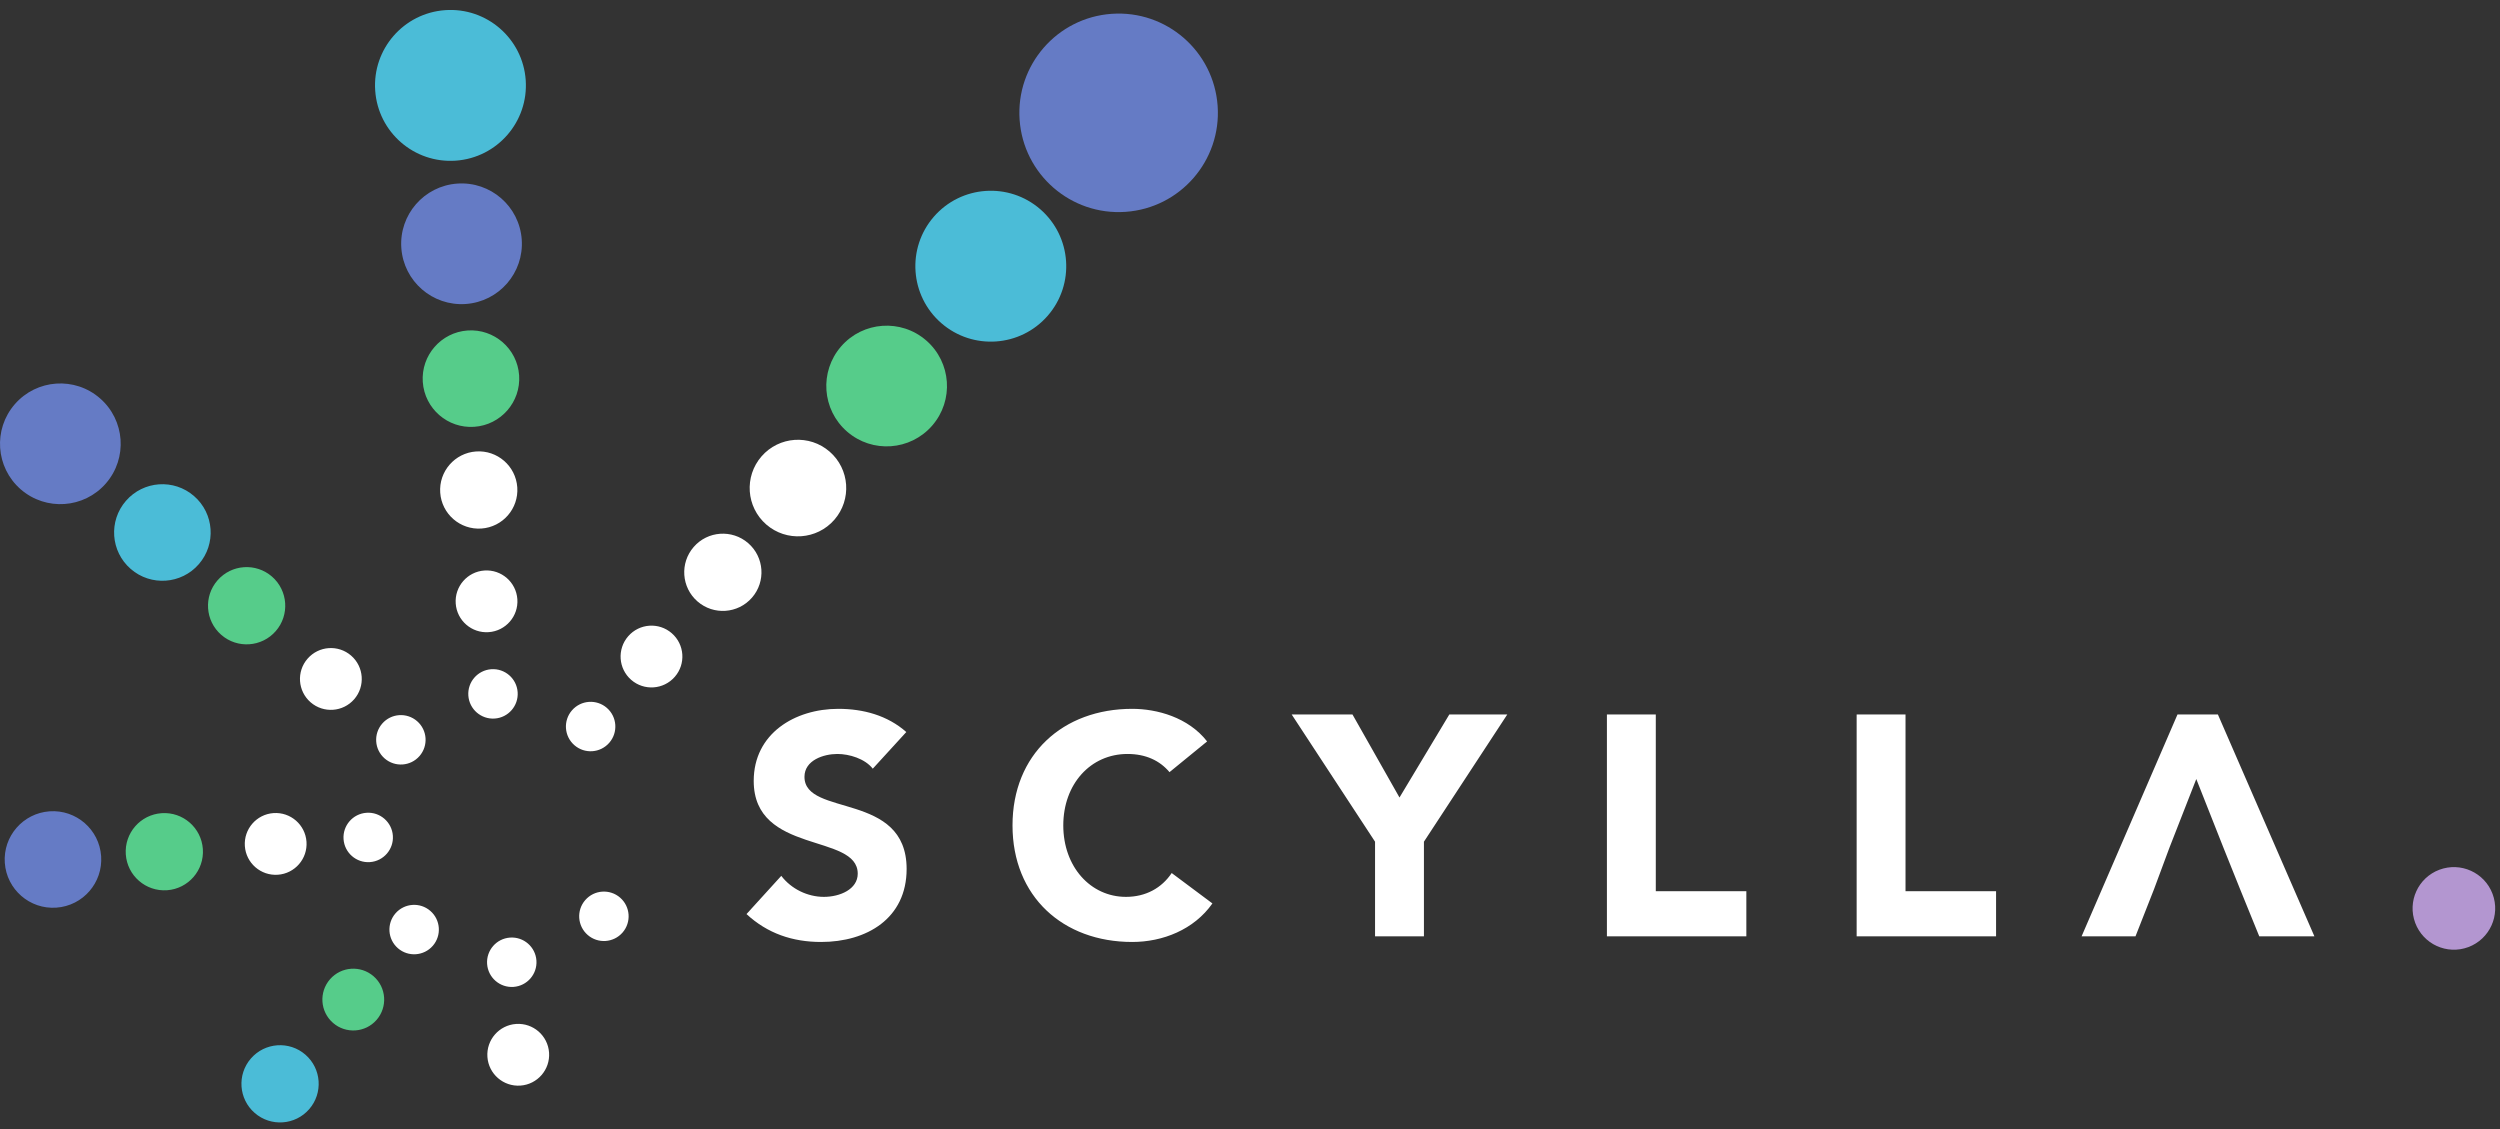 <?xml version="1.0" encoding="UTF-8" standalone="no"?>
<svg width="217px" height="98px" viewBox="0 0 217 98" version="1.1" xmlns="http://www.w3.org/2000/svg" xmlns:xlink="http://www.w3.org/1999/xlink" xmlns:sketch="http://www.bohemiancoding.com/sketch/ns">
    <rect x="0" y="0" width="217" height="98" fill="#333333" stroke="none"/>
    <!-- Generator: Sketch 3.3.3 (12072) - http://www.bohemiancoding.com/sketch -->
    <title>logo</title>
    <desc>Created with Sketch.</desc>
    <defs></defs>
    <g id="Page-1" stroke="none" stroke-width="1" fill="none" fill-rule="evenodd" sketch:type="MSPage">
        <g id="HP" sketch:type="MSArtboardGroup" transform="translate(-93, -123)">
            <g id="logo" sketch:type="MSLayerGroup" transform="translate(93, 123)">
                <path d="M90.299,18.164 C93.027,20.538 93.316,24.673 90.944,27.403 C88.571,30.132 84.435,30.421 81.706,28.048 C78.976,25.675 78.687,21.539 81.059,18.809 C83.432,16.08 87.568,15.792 90.299,18.164" id="Fill-1" fill="#4BBCD7" sketch:type="MSShapeGroup"></path>
                <path d="M80.397,29.553 C82.581,31.451 82.812,34.761 80.914,36.943 C79.016,39.128 75.708,39.359 73.524,37.461 C71.34,35.561 71.11,32.254 73.007,30.07 C74.905,27.887 78.214,27.655 80.397,29.553" id="Fill-2" fill="#56CC8A" sketch:type="MSShapeGroup"></path>
                <path d="M72.011,39.201 C73.759,40.72 73.944,43.366 72.424,45.113 C70.906,46.86 68.259,47.045 66.513,45.527 C64.767,44.008 64.581,41.361 66.1,39.614 C67.618,37.868 70.264,37.682 72.011,39.201" id="Fill-3" fill="#FFFFFF" sketch:type="MSShapeGroup"></path>
                <path d="M64.943,47.145 C66.34,48.36 66.488,50.478 65.274,51.874 C64.059,53.272 61.941,53.421 60.544,52.206 C59.146,50.992 58.999,48.874 60.213,47.477 C61.428,46.079 63.546,45.931 64.943,47.145" id="Fill-4" fill="#FFFFFF" sketch:type="MSShapeGroup"></path>
                <path d="M58.309,54.964 C59.427,55.935 59.545,57.63 58.573,58.747 C57.601,59.864 55.907,59.984 54.789,59.013 C53.672,58.041 53.554,56.347 54.525,55.229 C55.497,54.109 57.191,53.992 58.309,54.964" id="Fill-5" fill="#FFFFFF" sketch:type="MSShapeGroup"></path>
                <path d="M52.675,61.445 C53.569,62.223 53.663,63.578 52.886,64.471 C52.109,65.367 50.754,65.462 49.859,64.684 C48.965,63.907 48.87,62.551 49.648,61.657 C50.425,60.762 51.78,60.668 52.675,61.445" id="Fill-6" fill="#FFFFFF" sketch:type="MSShapeGroup"></path>
                <path d="M22.11,96.606 C23.507,97.82 25.625,97.672 26.839,96.275 C28.054,94.878 27.907,92.76 26.508,91.545 C25.111,90.331 22.993,90.48 21.779,91.876 C20.564,93.273 20.712,95.391 22.11,96.606" id="Fill-7" fill="#4BBCD7" sketch:type="MSShapeGroup"></path>
                <path d="M28.905,88.787 C30.023,89.759 31.717,89.642 32.69,88.524 C33.66,87.404 33.542,85.712 32.426,84.74 C31.307,83.768 29.614,83.887 28.642,85.003 C27.669,86.122 27.788,87.815 28.905,88.787" id="Fill-8" fill="#56CC8A" sketch:type="MSShapeGroup"></path>
                <path d="M34.54,82.307 C35.434,83.083 36.789,82.989 37.568,82.095 C38.344,81.201 38.25,79.845 37.355,79.068 C36.462,78.29 35.105,78.386 34.328,79.279 C33.551,80.174 33.645,81.53 34.54,82.307" id="Fill-9" fill="#FFFFFF" sketch:type="MSShapeGroup"></path>
                <path d="M1.285,35.085 C3.182,32.902 6.492,32.671 8.674,34.569 C10.859,36.467 11.09,39.775 9.193,41.959 C7.294,44.143 3.986,44.373 1.801,42.476 C-0.381,40.578 -0.612,37.269 1.285,35.085" id="Fill-10" fill="#657BC5" sketch:type="MSShapeGroup"></path>
                <path d="M10.933,43.472 C12.451,41.724 15.097,41.539 16.844,43.059 C18.592,44.577 18.776,47.223 17.258,48.97 C15.739,50.717 13.092,50.903 11.345,49.383 C9.599,47.865 9.413,45.219 10.933,43.472" id="Fill-11" fill="#4BBCD7" sketch:type="MSShapeGroup"></path>
                <path d="M18.877,50.378 C20.091,48.98 22.209,48.832 23.607,50.047 C25.004,51.262 25.152,53.38 23.938,54.777 C22.723,56.174 20.605,56.323 19.208,55.107 C17.811,53.894 17.662,51.776 18.877,50.378" id="Fill-12" fill="#56CC8A" sketch:type="MSShapeGroup"></path>
                <path d="M26.695,57.175 C27.668,56.056 29.361,55.937 30.48,56.909 C31.597,57.881 31.714,59.575 30.744,60.694 C29.772,61.811 28.078,61.929 26.96,60.959 C25.842,59.987 25.723,58.292 26.695,57.175" id="Fill-13" fill="#FFFFFF" sketch:type="MSShapeGroup"></path>
                <path d="M33.177,62.808 C33.954,61.914 35.309,61.82 36.204,62.597 C37.098,63.374 37.193,64.729 36.415,65.624 C35.638,66.518 34.283,66.612 33.388,65.835 C32.494,65.058 32.399,63.703 33.177,62.808" id="Fill-14" fill="#FFFFFF" sketch:type="MSShapeGroup"></path>
                <path d="M54.039,80.943 C54.816,80.049 54.721,78.694 53.827,77.916 C52.932,77.139 51.576,77.233 50.799,78.128 C50.022,79.022 50.117,80.377 51.012,81.155 C51.905,81.932 53.26,81.838 54.039,80.943" id="Fill-15" fill="#FFFFFF" sketch:type="MSShapeGroup"></path>
                <path d="M38.643,0.881 C42.25,0.628 45.38,3.348 45.632,6.955 C45.883,10.563 43.164,13.692 39.556,13.946 C35.949,14.197 32.819,11.477 32.568,7.87 C32.315,4.263 35.036,1.133 38.643,0.881" id="Fill-16" fill="#4BBCD7" sketch:type="MSShapeGroup"></path>
                <path d="M96.495,1.2 C101.242,0.867 105.359,4.447 105.691,9.194 C106.023,13.941 102.444,18.058 97.698,18.389 C92.95,18.721 88.834,15.142 88.502,10.396 C88.17,5.649 91.749,1.532 96.495,1.2" id="Fill-17" fill="#657BC5" sketch:type="MSShapeGroup"></path>
                <path d="M39.696,15.935 C42.582,15.734 45.085,17.909 45.287,20.795 C45.488,23.682 43.313,26.184 40.426,26.387 C37.54,26.588 35.037,24.413 34.835,21.525 C34.634,18.64 36.809,16.137 39.696,15.935" id="Fill-18" fill="#657BC5" sketch:type="MSShapeGroup"></path>
                <path d="M40.587,28.686 C42.896,28.526 44.898,30.266 45.06,32.574 C45.221,34.883 43.48,36.886 41.171,37.047 C38.863,37.209 36.86,35.468 36.698,33.159 C36.537,30.851 38.278,28.849 40.587,28.686" id="Fill-19" fill="#56CC8A" sketch:type="MSShapeGroup"></path>
                <path d="M41.322,39.187 C43.169,39.058 44.77,40.451 44.9,42.298 C45.029,44.145 43.637,45.747 41.789,45.877 C39.942,46.005 38.339,44.612 38.211,42.766 C38.081,40.919 39.475,39.317 41.322,39.187" id="Fill-20" fill="#FFFFFF" sketch:type="MSShapeGroup"></path>
                <path d="M42.044,49.52 C43.522,49.418 44.803,50.532 44.907,52.01 C45.01,53.486 43.896,54.769 42.418,54.871 C40.94,54.976 39.659,53.861 39.556,52.384 C39.452,50.906 40.566,49.624 42.044,49.52" id="Fill-21" fill="#FFFFFF" sketch:type="MSShapeGroup"></path>
                <path d="M42.644,58.088 C43.826,58.007 44.85,58.897 44.932,60.079 C45.015,61.262 44.124,62.287 42.943,62.37 C41.76,62.452 40.735,61.56 40.652,60.379 C40.57,59.197 41.46,58.172 42.644,58.088" id="Fill-22" fill="#FFFFFF" sketch:type="MSShapeGroup"></path>
                <path d="M45.17,94.23 C46.648,94.128 47.762,92.845 47.659,91.367 C47.555,89.89 46.274,88.776 44.796,88.879 C43.318,88.982 42.204,90.264 42.307,91.741 C42.411,93.219 43.692,94.333 45.17,94.23" id="Fill-23" fill="#FFFFFF" sketch:type="MSShapeGroup"></path>
                <path d="M44.571,85.663 C45.754,85.58 46.645,84.555 46.562,83.372 C46.479,82.191 45.454,81.3 44.272,81.382 C43.09,81.465 42.199,82.49 42.281,83.672 C42.364,84.855 43.389,85.746 44.571,85.663" id="Fill-24" fill="#FFFFFF" sketch:type="MSShapeGroup"></path>
                <path d="M0.417,74.895 C0.256,72.587 1.997,70.585 4.306,70.422 C6.615,70.261 8.617,72.002 8.779,74.311 C8.94,76.62 7.2,78.623 4.891,78.784 C2.582,78.946 0.579,77.203 0.417,74.895" id="Fill-25" fill="#657BC5" sketch:type="MSShapeGroup"></path>
                <path d="M10.919,74.161 C10.789,72.314 12.182,70.712 14.03,70.584 C15.876,70.454 17.478,71.847 17.608,73.694 C17.738,75.54 16.344,77.144 14.497,77.273 C12.65,77.4 11.048,76.008 10.919,74.161" id="Fill-26" fill="#56CC8A" sketch:type="MSShapeGroup"></path>
                <path d="M21.253,73.439 C21.15,71.961 22.264,70.68 23.742,70.576 C25.218,70.473 26.501,71.587 26.604,73.065 C26.708,74.543 25.593,75.824 24.116,75.928 C22.638,76.031 21.356,74.917 21.253,73.439" id="Fill-27" fill="#FFFFFF" sketch:type="MSShapeGroup"></path>
                <path d="M29.82,72.84 C29.737,71.658 30.628,70.632 31.81,70.549 C32.993,70.466 34.018,71.359 34.101,72.541 C34.183,73.722 33.292,74.748 32.11,74.831 C30.928,74.914 29.903,74.021 29.82,72.84" id="Fill-28" fill="#FFFFFF" sketch:type="MSShapeGroup"></path>
                <path d="M69.828,67.429 C69.828,65.988 71.487,65.444 72.684,65.444 C73.717,65.444 75.076,65.851 75.757,66.722 L78.667,63.54 C77.035,62.099 74.941,61.527 72.765,61.527 C68.985,61.527 65.422,63.676 65.422,67.784 C65.422,74.203 74.451,72.298 74.451,75.834 C74.451,77.193 72.901,77.848 71.514,77.848 C70.1,77.848 68.686,77.167 67.815,76.024 L64.797,79.342 C66.618,81.027 68.795,81.763 71.269,81.763 C75.24,81.763 78.695,79.723 78.695,75.425 C78.695,68.68 69.828,70.938 69.828,67.429 L69.828,67.429 Z M92.293,71.645 C92.293,68.055 94.659,65.444 97.868,65.444 C99.446,65.444 100.669,66.016 101.513,67.022 L104.777,64.356 C103.145,62.262 100.424,61.527 98.276,61.527 C92.265,61.527 87.886,65.471 87.886,71.645 C87.886,77.819 92.265,81.763 98.276,81.763 C100.914,81.763 103.634,80.702 105.238,78.418 L101.703,75.779 C100.833,77.085 99.446,77.848 97.732,77.848 C94.659,77.848 92.293,75.235 92.293,71.645 L92.293,71.645 Z M123.597,73.059 L130.831,62.018 L125.8,62.018 L121.476,69.224 L117.396,62.018 L112.119,62.018 L119.354,73.059 L119.354,81.273 L123.597,81.273 L123.597,73.059 L123.597,73.059 Z M139.48,81.273 L151.583,81.273 L151.583,77.357 L143.723,77.357 L143.723,62.018 L139.48,62.018 L139.48,81.273 L139.48,81.273 Z M161.157,81.273 L173.259,81.273 L173.259,77.357 L165.399,77.357 L165.399,62.018 L161.157,62.018 L161.157,81.273 L161.157,81.273 Z M200.89,81.273 L192.514,62.018 L189.006,62.018 L180.682,81.273 L185.361,81.273 L186.965,77.193 L188.298,73.604 L190.638,67.62 L193.004,73.604 L194.445,77.193 L196.104,81.273 L200.89,81.273 L200.89,81.273 Z" id="Fill-29" fill="#FFFFFF" sketch:type="MSShapeGroup"></path>
                <path d="M214.253,82.208 C216.107,81.514 217.048,79.449 216.356,77.594 C215.661,75.741 213.597,74.799 211.741,75.492 C209.887,76.185 208.947,78.251 209.64,80.105 C210.333,81.958 212.399,82.901 214.253,82.208" id="Fill-30" fill="#B396D0" sketch:type="MSShapeGroup"></path>
            </g>
        </g>
    </g>
</svg>